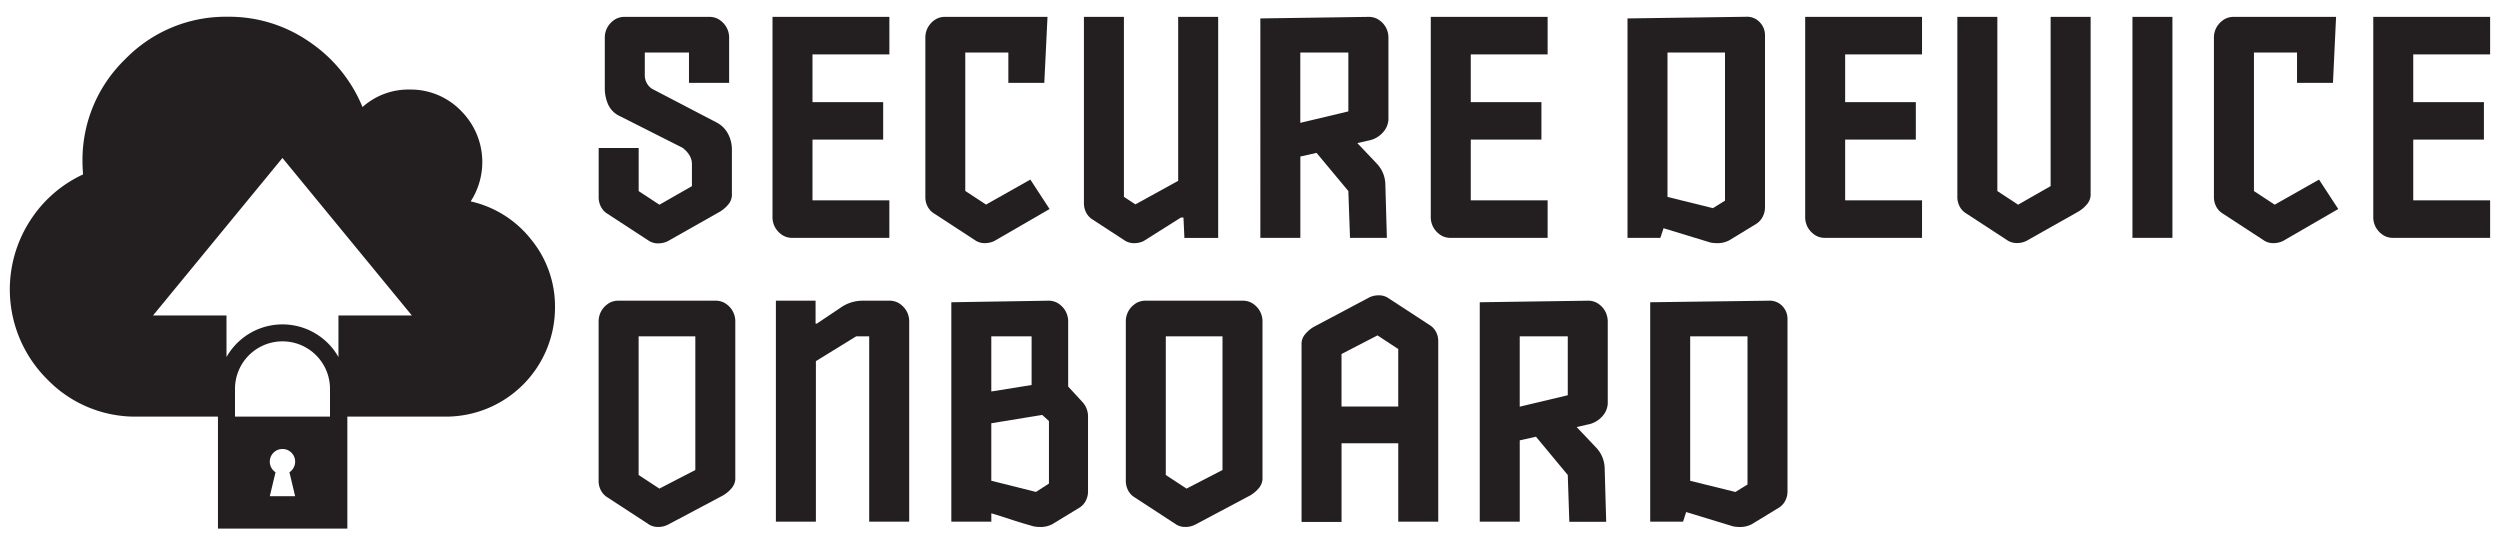 <svg id="Layer_1" data-name="Layer 1" xmlns="http://www.w3.org/2000/svg" viewBox="0 0 1000 218.18"><defs><style>.cls-1{fill:#231f20;}</style></defs><path class="cls-1" d="M242.92,85.47l16.86,11a6.87,6.87,0,0,0,3.72.87,8.48,8.48,0,0,0,3.6-.87l20.83-11.78a13.09,13.09,0,0,0,3.34-2.85,6.09,6.09,0,0,0,1.49-4.46V59.93a13.28,13.28,0,0,0-1.61-6.51,10.68,10.68,0,0,0-4.46-4.4L260.78,35.51a6.5,6.5,0,0,1-2.86-5.21V21h17.67V33.15h16.06V14.8a8.48,8.48,0,0,0-1.87-5.08,8.88,8.88,0,0,0-2.49-2.11,7.37,7.37,0,0,0-3.72-.86H250a7.43,7.43,0,0,0-3.73.86,9,9,0,0,0-2.48,2.11,8,8,0,0,0-1.43,2.61,8.22,8.22,0,0,0-.44,2.47V35.63a15.81,15.81,0,0,0,1.3,6.08,9.47,9.47,0,0,0,4.9,4.83l24.8,12.52A10.4,10.4,0,0,1,275.71,62a6.86,6.86,0,0,1,1.06,3.78v8.68l-13,7.43-8.3-5.45V59.19h-16V78.9a8,8,0,0,0,.93,3.84A7,7,0,0,0,242.92,85.47Z"/><path class="cls-1" d="M313.34,94.27a7.26,7.26,0,0,0,3.72.87h38.68v-15H325V55.84h28.27v-15H325V21.75h30.75v-15H309V87.08a8.24,8.24,0,0,0,.43,2.48,8,8,0,0,0,1.43,2.6A8.81,8.81,0,0,0,313.34,94.27Z"/><path class="cls-1" d="M394.17,97.25a8.43,8.43,0,0,0,3.59-.87l22.07-12.77-7.69-11.78-17.72,10-8.31-5.45V21h17.23V33.15h14.38L419,6.75H378.18a7.37,7.37,0,0,0-3.72.86A8.84,8.84,0,0,0,372,9.72a8,8,0,0,0-1.43,2.61,8.18,8.18,0,0,0-.43,2.47v64a8,8,0,0,0,.93,3.85,7,7,0,0,0,2.54,2.73l16.86,11A6.87,6.87,0,0,0,394.17,97.25Z"/><path class="cls-1" d="M457.52,96.38,472.39,87h1l.37,8.18h13.51V6.75h-16V72.33l-17.11,9.42-4.59-3v-72h-16v74.5a8,8,0,0,0,.93,3.85,7.08,7.08,0,0,0,2.54,2.72l13.14,8.56a7.05,7.05,0,0,0,4,.87A8,8,0,0,0,457.52,96.38Z"/><path class="cls-1" d="M526.62,61.15l12.72,15.27L540,95.14h14.75l-.62-21.7a12.33,12.33,0,0,0-3.35-7.93l-7.84-8.27,4.37-1a10.2,10.2,0,0,0,6.14-3.59,8.25,8.25,0,0,0,1.92-4.72V14.8a8.5,8.5,0,0,0-.43-2.47,8.4,8.4,0,0,0-1.43-2.61A9,9,0,0,0,551,7.61a7.37,7.37,0,0,0-3.72-.86l-43.14.62V95.14h16V62.61ZM520.12,21h19.22V44.56l-19.22,4.58Z"/><path class="cls-1" d="M619.05,80.14H588.31V55.84h28.26v-15H588.31V21.75h30.74v-15H572.31V87.08a8.28,8.28,0,0,0,.44,2.48,8,8,0,0,0,1.42,2.6,9,9,0,0,0,2.48,2.11,7.31,7.31,0,0,0,3.72.87h38.68Z"/><path class="cls-1" d="M665.42,91.29,684.14,97a11.87,11.87,0,0,0,2.23.25,10.1,10.1,0,0,0,5.33-1.12l10.78-6.57A7.07,7.07,0,0,0,705,86.83,8.08,8.08,0,0,0,706,83V13.81A7.38,7.38,0,0,0,704,9a6.93,6.93,0,0,0-5.64-2.29L651,7.37V95.14h13.15ZM667,21H690V80.26l-4.83,3L667,78.77Z"/><path class="cls-1" d="M722.07,87.08a8.24,8.24,0,0,0,.43,2.48,8,8,0,0,0,1.43,2.6,8.81,8.81,0,0,0,2.48,2.11,7.26,7.26,0,0,0,3.72.87h38.68v-15H738.06V55.84h28.27v-15H738.06V21.75h30.75v-15H722.07Z"/><path class="cls-1" d="M820.25,74.44l-13,7.43-8.31-5.45V6.75h-16v72a8,8,0,0,0,.93,3.85,7,7,0,0,0,2.54,2.73l16.86,11a7.05,7.05,0,0,0,4,.87,8,8,0,0,0,3.34-.87L831.41,84.6a13.12,13.12,0,0,0,3.35-2.85,6.15,6.15,0,0,0,1.49-4.46V6.75h-16Z"/><rect class="cls-1" x="852.98" y="6.75" width="15.99" height="88.39"/><path class="cls-1" d="M909.88,81.87l-8.3-5.45V21h17.23V33.15h14.38l1.24-26.4H893.65a7.37,7.37,0,0,0-3.72.86,8.84,8.84,0,0,0-2.48,2.11A8,8,0,0,0,886,12.33a8.18,8.18,0,0,0-.43,2.47v64a8,8,0,0,0,.93,3.85,7,7,0,0,0,2.54,2.73l16.86,11a6.87,6.87,0,0,0,3.72.87,8.47,8.47,0,0,0,3.59-.87L935.3,83.61l-7.69-11.78Z"/><path class="cls-1" d="M996.05,21.75v-15H949.31V87.08a8.24,8.24,0,0,0,.43,2.48,7.86,7.86,0,0,0,1.43,2.6,8.81,8.81,0,0,0,2.48,2.11,7.25,7.25,0,0,0,3.71.87h38.69v-15H965.3V55.84h28.27v-15H965.3V21.75Z"/><path class="cls-1" d="M292.27,123.25a9.13,9.13,0,0,0-2.48-2.11,7.42,7.42,0,0,0-3.72-.86H247.51a7.37,7.37,0,0,0-3.72.86,9,9,0,0,0-2.48,2.11,8.49,8.49,0,0,0-1.86,5.08v64a8,8,0,0,0,.93,3.85,7.11,7.11,0,0,0,2.54,2.73l16.86,11a6.87,6.87,0,0,0,3.72.87,8.48,8.48,0,0,0,3.6-.87l22.19-11.78a13.12,13.12,0,0,0,3.35-2.85,6.1,6.1,0,0,0,1.48-4.46V128.33a8.39,8.39,0,0,0-1.85-5.08ZM278.13,188l-14.38,7.44-8.3-5.45V134.53h22.68Z"/><path class="cls-1" d="M361.81,123.25a9,9,0,0,0-2.48-2.11,7.37,7.37,0,0,0-3.72-.86H345.08a15.29,15.29,0,0,0-8.93,2.85l-9.42,6.32h-.5v-9.17H310.36v88.39h16V144.45l16.11-9.92h5.21v74.14h16V128.33a8.32,8.32,0,0,0-1.86-5.08Z"/><path class="cls-1" d="M427.27,154.62V128.33a8.49,8.49,0,0,0-1.86-5.08,9,9,0,0,0-2.48-2.11,7.37,7.37,0,0,0-3.72-.86l-38.68.62v87.77h16v-3.35c2,.58,4.48,1.36,7.5,2.36s6.14,1.94,9.36,2.85a12,12,0,0,0,2.24.25,10.1,10.1,0,0,0,5.33-1.12l10.78-6.57a7,7,0,0,0,2.54-2.73,8,8,0,0,0,.93-3.84V166.89a8.56,8.56,0,0,0-2.11-5.95Zm-30.75-20.09h16.12V154l-16.12,2.6Zm23.06,58.89-5.2,3.35-17.86-4.47v-23l20.38-3.33,2.68,2.45Z"/><path class="cls-1" d="M503.14,123.25a9,9,0,0,0-2.48-2.11,7.37,7.37,0,0,0-3.72-.86H458.38a7.42,7.42,0,0,0-3.72.86,9.13,9.13,0,0,0-2.48,2.11,8.39,8.39,0,0,0-1.85,5.08v64a8,8,0,0,0,.93,3.85,7,7,0,0,0,2.54,2.73l16.86,11a6.87,6.87,0,0,0,3.72.87,8.47,8.47,0,0,0,3.59-.87l22.19-11.78a13.12,13.12,0,0,0,3.35-2.85,6.15,6.15,0,0,0,1.49-4.46V128.33a8.49,8.49,0,0,0-1.86-5.08ZM489,188l-14.37,7.44L466.32,190V134.53H489Z"/><path class="cls-1" d="M571.82,130l-16.86-11a6.9,6.9,0,0,0-3.72-.87,8.48,8.48,0,0,0-3.6.87l-22.19,11.78a13.12,13.12,0,0,0-3.35,2.85,6.1,6.1,0,0,0-1.48,4.46v70.67h16V177.3h22.68v31.37h16V136.52a8,8,0,0,0-.93-3.85A7.08,7.08,0,0,0,571.82,130Zm-12.53,32.6H536.61v-21L551,134.16l8.3,5.45Z"/><path class="cls-1" d="M641.24,123.25a9,9,0,0,0-2.48-2.11,7.37,7.37,0,0,0-3.72-.86l-43.14.62v87.77h16V176.14l6.49-1.46L627.11,190l.62,18.72h14.75l-.62-21.7a12.33,12.33,0,0,0-3.35-7.93l-7.84-8.27,4.37-1a10.23,10.23,0,0,0,6.14-3.59,8.25,8.25,0,0,0,1.92-4.72v-33.1a8.57,8.57,0,0,0-.43-2.48A8.46,8.46,0,0,0,641.24,123.25Zm-14.13,34.84-19.22,4.58V134.53h19.22Z"/><path class="cls-1" d="M707.44,120.28l-47.36.62v87.77h13.14l1.24-3.85,18.72,5.71a12,12,0,0,0,2.24.25,10.1,10.1,0,0,0,5.33-1.12l10.78-6.57a7,7,0,0,0,2.54-2.73,8,8,0,0,0,.93-3.84V127.34a7.36,7.36,0,0,0-1.92-4.77A6.93,6.93,0,0,0,707.44,120.28ZM699,193.79l-4.83,3-18.1-4.47V134.53H699Z"/><path class="cls-1" d="M188.27,80.56a28.94,28.94,0,0,0-3.86-36.23,28,28,0,0,0-20.56-8.51,27.5,27.5,0,0,0-18.85,7,58,58,0,0,0-21.29-26.12,56.32,56.32,0,0,0-32.54-10,56,56,0,0,0-41.11,17A56,56,0,0,0,33,64.89c0,1.14.07,2.76.22,4.88A50.06,50.06,0,0,0,12,88.34a50.68,50.68,0,0,0,6.87,63.37,49,49,0,0,0,35.94,14.94H87.18v44.78h51.76V166.65h39.45A43.63,43.63,0,0,0,222,123a42.2,42.2,0,0,0-9.54-27.2A42.63,42.63,0,0,0,188.27,80.56ZM132,166.65H94V155.54a19,19,0,0,1,38,0Zm-24.08,31.84,2.29-9.59a5.07,5.07,0,1,1,5.56,0l2.29,9.59Zm27.46-72.3v16.63a25.72,25.72,0,0,0-44.78,0V126.19H61.21l51.77-63,51.77,63Z"/></svg>